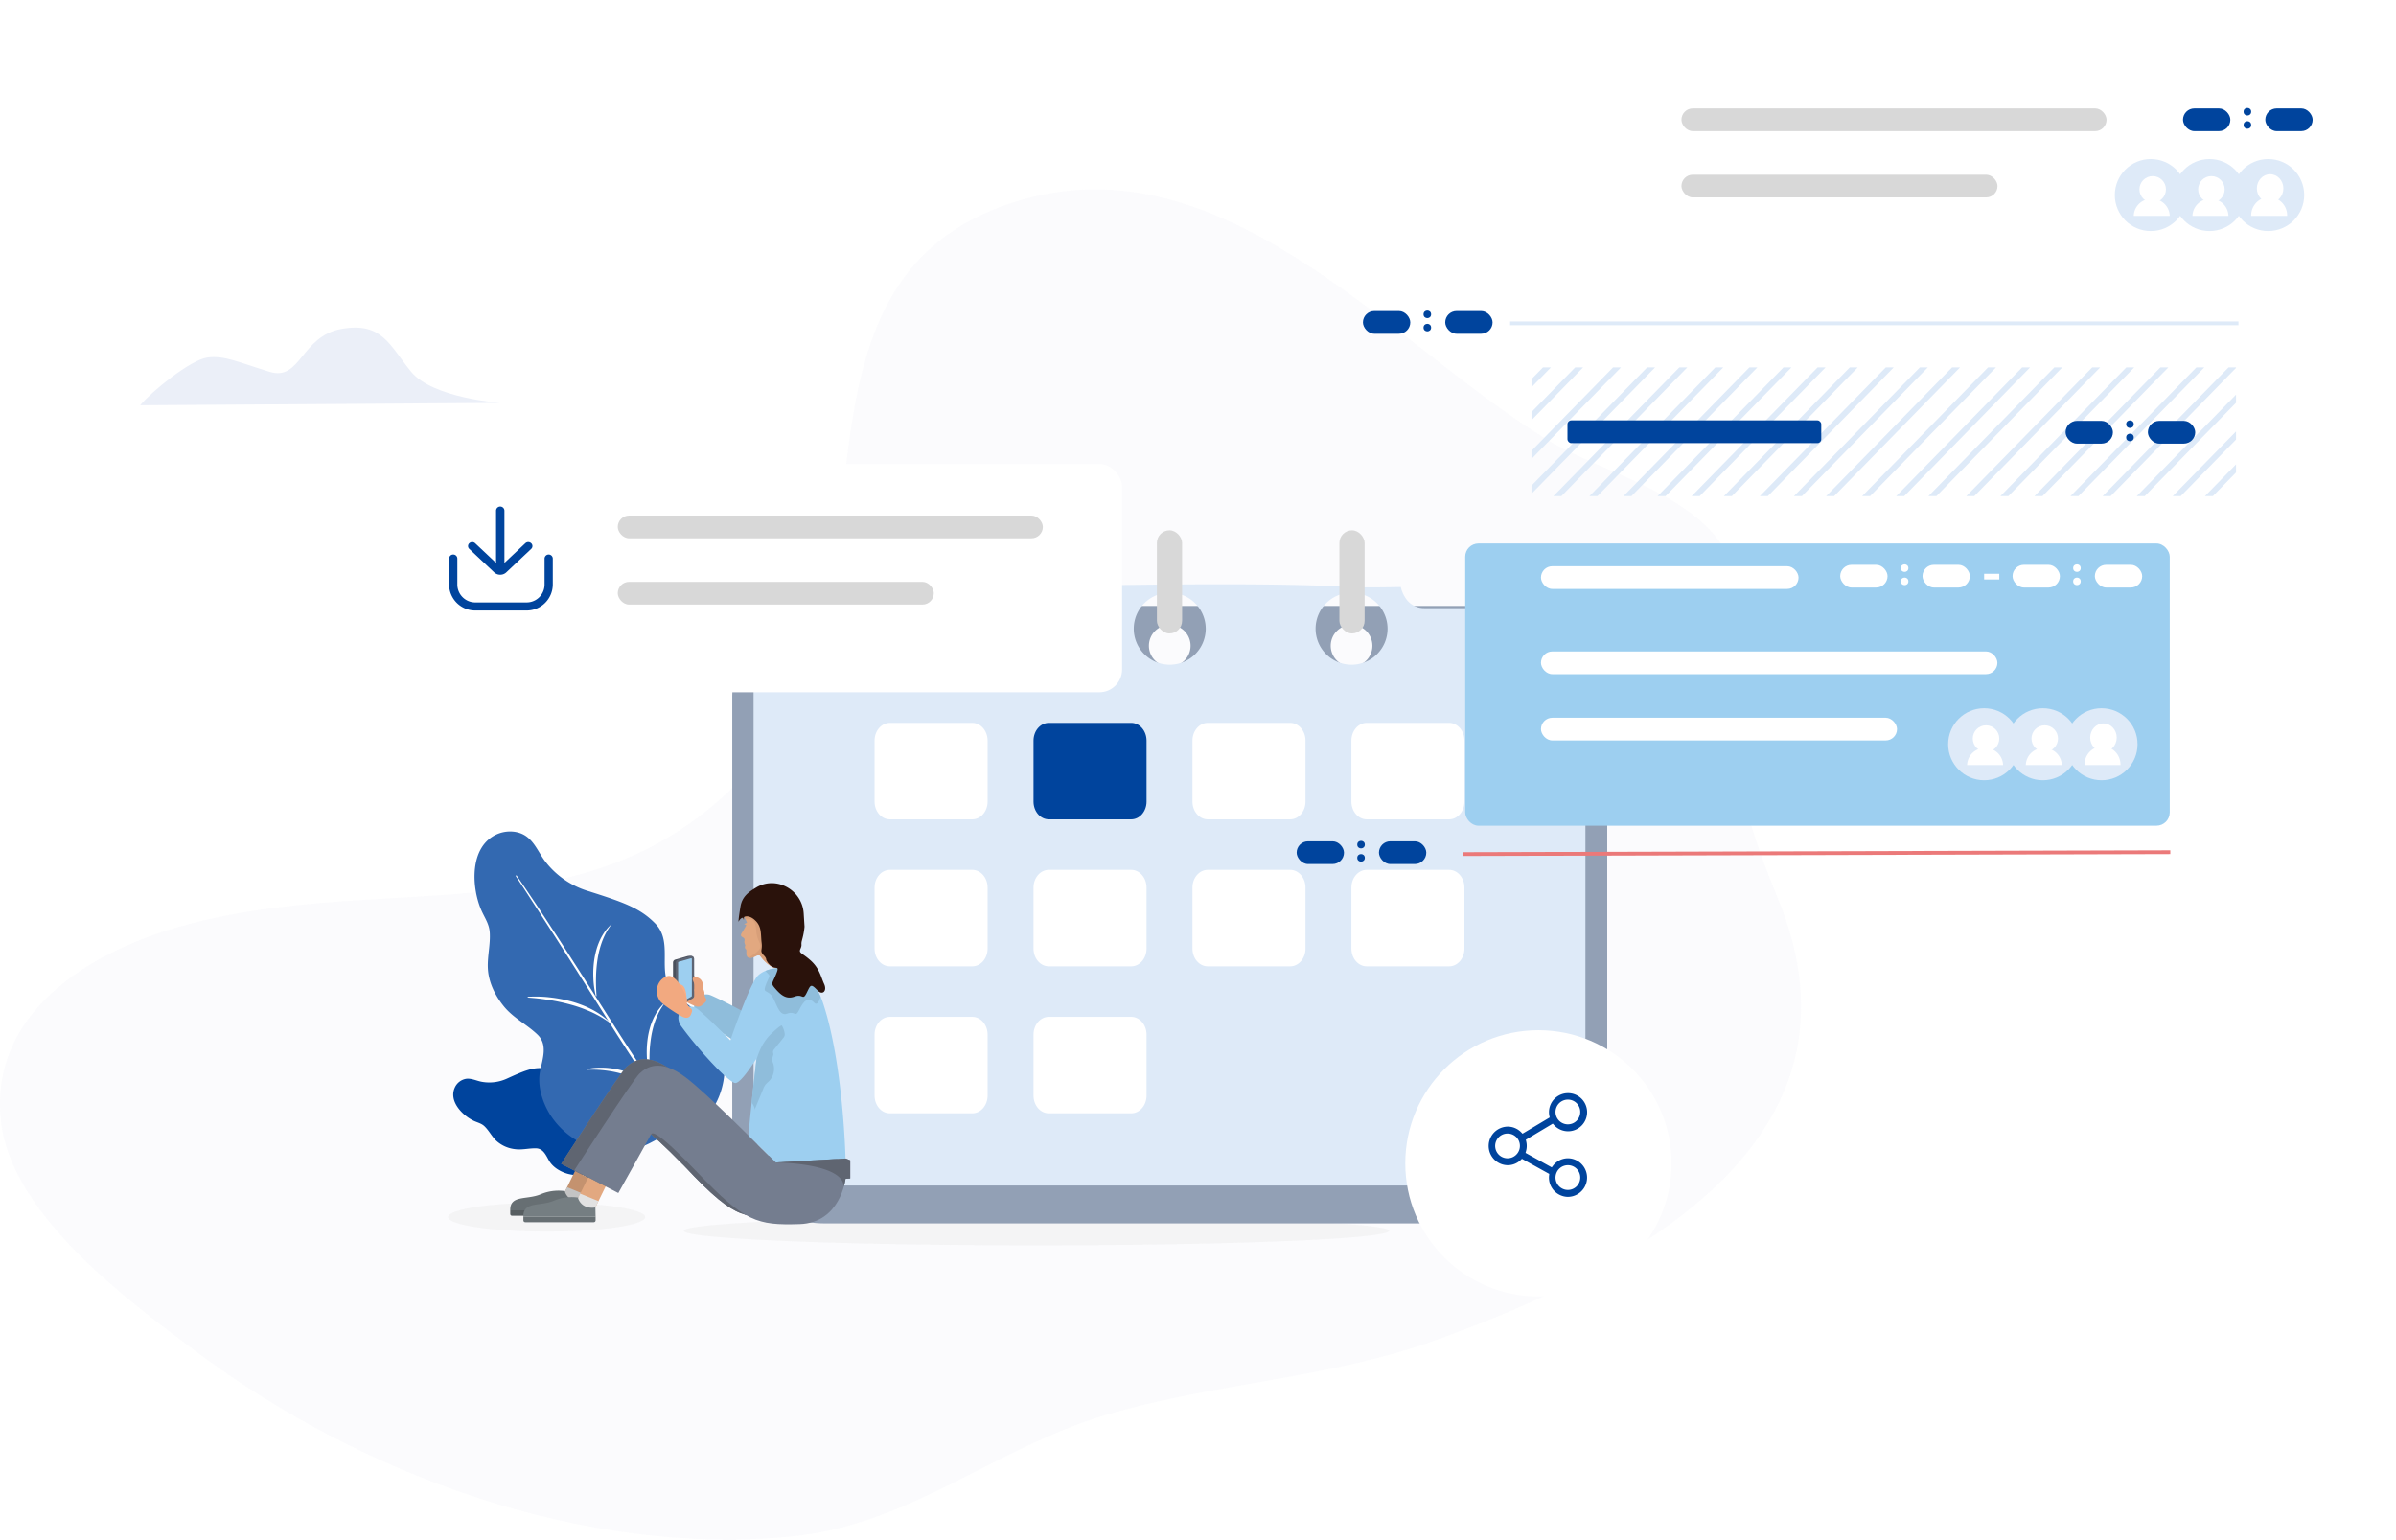 <svg xmlns="http://www.w3.org/2000/svg" xmlns:xlink="http://www.w3.org/1999/xlink" width="1265.099" height="813" viewBox="0 0 1265.099 813"><defs><filter id="a" x="356.635" y="290" width="522" height="386" filterUnits="userSpaceOnUse"><feOffset dy="10" input="SourceAlpha"/><feGaussianBlur stdDeviation="10" result="b"/><feFlood flood-opacity="0.102"/><feComposite operator="in" in2="b"/><feComposite in="SourceGraphic"/></filter><filter id="c" x="175" y="215" width="447.464" height="180.553" filterUnits="userSpaceOnUse"><feOffset dy="10" input="SourceAlpha"/><feGaussianBlur stdDeviation="10" result="d"/><feFlood flood-opacity="0.102"/><feComposite operator="in" in2="d"/><feComposite in="SourceGraphic"/></filter><filter id="e" x="187" y="226" width="154" height="154" filterUnits="userSpaceOnUse"><feOffset dy="10" input="SourceAlpha"/><feGaussianBlur stdDeviation="10" result="f"/><feFlood flood-opacity="0.102"/><feComposite operator="in" in2="f"/><feComposite in="SourceGraphic"/></filter><filter id="g" x="817.635" y="0" width="447.464" height="180.553" filterUnits="userSpaceOnUse"><feOffset dy="10" input="SourceAlpha"/><feGaussianBlur stdDeviation="10" result="h"/><feFlood flood-opacity="0.102"/><feComposite operator="in" in2="h"/><feComposite in="SourceGraphic"/></filter><filter id="i" x="743.635" y="257" width="432" height="209" filterUnits="userSpaceOnUse"><feOffset dy="10" input="SourceAlpha"/><feGaussianBlur stdDeviation="10" result="j"/><feFlood flood-opacity="0.102"/><feComposite operator="in" in2="j"/><feComposite in="SourceGraphic"/></filter><clipPath id="k"><rect width="372" height="68" fill="none"/></clipPath><filter id="l" x="712" y="514" width="200.589" height="200.589" filterUnits="userSpaceOnUse"><feOffset dy="10" input="SourceAlpha"/><feGaussianBlur stdDeviation="10" result="m"/><feFlood flood-opacity="0.102"/><feComposite operator="in" in2="m"/><feComposite in="SourceGraphic"/></filter></defs><g transform="translate(-0.365 20)"><path d="M938.531,373.92c-10.912-26.279-19.844-53.679-23.578-81.977-3.667-27.791,7.248-58.685,2.321-84.6-8.5-44.711-68.354-55.465-100.885-75.471C732.025,79.989,641.629-32.267,529.194,8.885c-118.249,43.275-57.967,196.982-119.315,280.3C325.734,403.47,210,356.389,94.037,389.538,46.446,403.142-5.556,435.02.48,491.86,5.72,541.2,67.067,586.449,103.893,613.955c86.873,64.888,204.759,108.309,314.4,97.355,62.383-6.231,107.683-47.117,166.178-64.327,57.83-17.015,117.468-18.871,174.843-39.735C861.174,570.209,992.249,503.279,938.531,373.92Z" transform="translate(0.365 80)" fill="#f0f2f9" opacity="0.3"/><g transform="translate(236.365 260)"><g transform="translate(0 27.559)"><ellipse cx="186.204" cy="7.669" rx="186.204" ry="7.669" transform="translate(125.04 334.707)" fill="#d8d9d9" opacity="0.2"/><ellipse cx="52" cy="7.669" rx="52" ry="7.669" transform="translate(0.635 327.441)" fill="#d8d9d9" opacity="0.2"/><g transform="matrix(1, 0, 0, 1, -236, -307.56)" filter="url(#a)"><path d="M413.5,326H48.5a48.783,48.783,0,0,1-34.3-14.045A47.688,47.688,0,0,1,0,278.043V47.957A47.688,47.688,0,0,1,14.206,14.046,48.783,48.783,0,0,1,48.5,0h365a48.78,48.78,0,0,1,34.3,14.046A47.684,47.684,0,0,1,462,47.957V278.043a47.194,47.194,0,0,1-3.811,18.667,47.768,47.768,0,0,1-10.394,15.244A48.625,48.625,0,0,1,413.5,326ZM327,10a11,11,0,1,0,11,11A11.012,11.012,0,0,0,327,10Zm-96,0a11,11,0,1,0,11,11A11.013,11.013,0,0,0,231,10Zm-92,0a11,11,0,1,0,11,11A11.012,11.012,0,0,0,139,10Z" transform="translate(386.63 310)" fill="#92a0b5"/></g><path d="M406.157,317.474H33.072A33.153,33.153,0,0,1,0,284.31V45.784A33.1,33.1,0,0,1,33.072,12.619H80.448c9.573,0,14.509-.822,15.533-2.588.573-.987-.1-2.162-.75-3.3s-1.264-2.21-.741-3.111c.853-1.471,4.748-2.156,12.258-2.156,14.807,0,34.656-.3,55.67-.616C188.84.451,218.789,0,246.942,0c29.027,0,51.533.479,68.8,1.466,2.06.118,5.373.178,9.845.178,7.625,0,16.07-.176,16.155-.178a17.431,17.431,0,0,0,2.346,5.577,11.72,11.72,0,0,0,10.154,5.577h51.909a33.154,33.154,0,0,1,33.072,33.165V284.31a33.1,33.1,0,0,1-33.072,33.164ZM315.747,4.466a19,19,0,1,0,19,19A19.021,19.021,0,0,0,315.747,4.466Zm-96,0a19,19,0,1,0,19,19A19.021,19.021,0,0,0,219.747,4.466Zm-92,0a19,19,0,1,0,19,19A19.021,19.021,0,0,0,127.747,4.466Z" transform="translate(161.888 0.975)" fill="#deeaf8"/><g transform="translate(225.623 73.881)"><path d="M51.589,0H8.092C3.625,0,0,4.2,0,9.37V41.582c0,5.175,3.62,9.37,8.092,9.37h43.5c4.468,0,8.092-4.2,8.092-9.37V9.372C59.68,4.2,56.058,0,51.589,0Z" transform="translate(0.152 0.267)" fill="#fff"/><path d="M51.589,0H8.092C3.624,0,0,4.2,0,9.37V41.582c0,5.175,3.62,9.37,8.092,9.37h43.5c4.468,0,8.092-4.2,8.092-9.37V9.372C59.68,4.2,56.057,0,51.589,0Z" transform="translate(84.077 0.267)" fill="#00449d"/><g transform="translate(167.705)"><path d="M51.589,0H8.092C3.624,0,0,4.2,0,9.37V41.582c0,5.175,3.62,9.37,8.092,9.37h43.5c4.468,0,8.092-4.2,8.092-9.37V9.372C59.679,4.2,56.057,0,51.589,0Z" transform="translate(0.296 0.267)" fill="#fff"/></g><g transform="translate(251.824)"><path d="M51.589,0H8.092C3.625,0,0,4.2,0,9.37V41.582c0,5.175,3.62,9.37,8.092,9.37h43.5c4.468,0,8.092-4.2,8.092-9.37V9.372C59.68,4.2,56.058,0,51.589,0Z" transform="translate(0.101 0.267)" fill="#fff"/></g></g><g transform="translate(225.623 151.297)"><path d="M51.589,0H8.092C3.625,0,0,4.2,0,9.37V41.582c0,5.175,3.62,9.37,8.092,9.37h43.5c4.468,0,8.092-4.2,8.092-9.37V9.37C59.68,4.2,56.058,0,51.589,0Z" transform="translate(0.152 0.468)" fill="#fff"/><path d="M51.589,0H8.092C3.624,0,0,4.2,0,9.37V41.582c0,5.175,3.62,9.37,8.092,9.37h43.5c4.468,0,8.092-4.2,8.092-9.37V9.37C59.68,4.2,56.057,0,51.589,0Z" transform="translate(84.077 0.468)" fill="#fff"/><path d="M51.589,0H8.092C3.624,0,0,4.2,0,9.37V41.582c0,5.175,3.62,9.37,8.092,9.37h43.5c4.468,0,8.092-4.2,8.092-9.37V9.37C59.679,4.2,56.057,0,51.589,0Z" transform="translate(168.001 0.468)" fill="#fff"/><path d="M51.589,0H8.092C3.625,0,0,4.2,0,9.37V41.582c0,5.175,3.62,9.37,8.092,9.37h43.5c4.468,0,8.092-4.2,8.092-9.37V9.37C59.68,4.2,56.058,0,51.589,0Z" transform="translate(251.925 0.468)" fill="#fff"/></g><g transform="translate(225.623 229.246)"><path d="M51.589,0H8.092C3.625,0,0,4.2,0,9.371V41.582c0,5.175,3.62,9.37,8.092,9.37h43.5c4.468,0,8.092-4.2,8.092-9.37V9.37C59.68,4.2,56.058,0,51.589,0Z" transform="translate(0.152 0.133)" fill="#fff"/><path d="M51.589,0H8.092C3.624,0,0,4.2,0,9.371V41.582c0,5.175,3.62,9.37,8.092,9.37h43.5c4.468,0,8.092-4.2,8.092-9.37V9.37C59.68,4.2,56.057,0,51.589,0Z" transform="translate(84.077 0.133)" fill="#fff"/></g></g><rect width="13.31" height="54.458" rx="6.655" transform="translate(277.95 0.043)" fill="#d8d8d8"/><rect width="13.31" height="54.458" rx="6.655" transform="translate(374.847 0.043)" fill="#d8d8d8"/><rect width="13.31" height="54.458" rx="6.655" transform="translate(471.211 0.043)" fill="#d8d8d8"/></g><g transform="translate(205.365 215)"><g transform="matrix(1, 0, 0, 1, -205, -235)" filter="url(#c)"><rect width="387.464" height="120.553" rx="12" transform="translate(205 235)" fill="#fff"/></g><g transform="matrix(1, 0, 0, 1, -205, -235)" filter="url(#e)"><circle cx="47" cy="47" r="47" transform="translate(217 246)" fill="#fff" opacity="0.569"/></g><g transform="translate(121 37)"><rect width="224.454" height="12" rx="6" transform="translate(0.175 0.256)" fill="#d8d8d8"/><rect width="166.877" height="12" rx="6" transform="translate(0.175 35.256)" fill="#d8d8d8"/></g><g transform="translate(32.635 33)"><path d="M13.441,53.889A13.292,13.292,0,0,1,0,40.784V26.959a1.652,1.652,0,0,1,1.672-1.631,1.652,1.652,0,0,1,1.673,1.631V40.784a9.983,9.983,0,0,0,10.1,9.843H40.31A9.983,9.983,0,0,0,50.4,40.784V26.959a1.673,1.673,0,0,1,3.345,0V40.784a13.291,13.291,0,0,1-13.44,13.1ZM26.5,35a4.12,4.12,0,0,1-2.842-1.109L10.5,21.5a1.542,1.542,0,0,1,0-2.273,1.78,1.78,0,0,1,2.413,0L24.794,30.416V1.607a1.709,1.709,0,0,1,3.413,0V30.415l11.88-11.191a1.78,1.78,0,0,1,2.413,0,1.542,1.542,0,0,1,0,2.273L29.342,33.891A4.124,4.124,0,0,1,26.5,35Z" fill="#00449d" stroke="#00449d" stroke-miterlimit="10" stroke-width="1"/></g></g><g transform="translate(685)"><g transform="matrix(1, 0, 0, 1, -684.63, -20)" filter="url(#g)"><rect width="387.464" height="120.553" rx="12" transform="translate(847.63 20)" fill="#fff"/></g><g transform="matrix(1, 0, 0, 1, -684.63, -20)" filter="url(#i)"><rect width="372" height="149" rx="7" transform="translate(773.63 277)" fill="#9dcff0"/></g><circle cx="19" cy="19" r="19" transform="translate(344 354)" fill="#deeaf8"/><circle cx="19" cy="19" r="19" transform="translate(375 354)" fill="#deeaf8"/><circle cx="19" cy="19" r="19" transform="translate(406 354)" fill="#deeaf8"/><g transform="translate(416 362)"><ellipse cx="7" cy="7.5" rx="7" ry="7.5" transform="translate(3)" fill="#fff"/><path d="M19,10H0A9.771,9.771,0,0,1,9.5,0,9.771,9.771,0,0,1,19,10Z" transform="translate(0 12)" fill="#fff"/></g><g transform="translate(385 363)"><circle cx="7" cy="7" r="7" transform="translate(3)" fill="#fff"/><path d="M19,9H0A9.271,9.271,0,0,1,9.5,0,9.271,9.271,0,0,1,19,9Z" transform="translate(0 12)" fill="#fff"/></g><g transform="translate(354 363)"><circle cx="7" cy="7" r="7" transform="translate(3)" fill="#fff"/><path d="M19,9H0A9.271,9.271,0,0,1,9.5,0,9.271,9.271,0,0,1,19,9Z" transform="translate(0 12)" fill="#fff"/></g><rect width="136" height="12" rx="6" transform="translate(129 279)" fill="#fff"/><rect width="241" height="12" rx="6" transform="translate(129 324)" fill="#fff"/><rect width="188" height="12" rx="6" transform="translate(129 359)" fill="#fff"/><path d="M0,1.875l371.291-1" transform="translate(89 429.125)" fill="none" stroke="#eb7979" stroke-linecap="square" stroke-miterlimit="10" stroke-width="2"/><g transform="translate(0 424)"><rect width="25" height="12" rx="6" transform="translate(43.454 0.256)" fill="#00449d"/><rect width="25" height="12" rx="6" transform="translate(0 0.256)" fill="#00449d"/><circle cx="2" cy="2" r="2" transform="translate(32)" fill="#00449d"/><circle cx="2" cy="2" r="2" transform="translate(32 7)" fill="#00449d"/></g><g transform="translate(35 37)"><rect width="224.454" height="12" rx="6" transform="translate(168.175 0.256)" fill="#d8d8d8"/><rect width="25" height="12" rx="6" transform="translate(476.454 0.256)" fill="#00449d"/><g transform="translate(0 107)"><rect width="25" height="12" rx="6" transform="translate(43.454 0.256)" fill="#00449d"/><rect width="25" height="12" rx="6" transform="translate(0 0.256)" fill="#00449d"/><circle cx="2" cy="2" r="2" transform="translate(32)" fill="#00449d"/><circle cx="2" cy="2" r="2" transform="translate(32 7)" fill="#00449d"/></g><rect width="25" height="12" rx="6" transform="translate(433 0.256)" fill="#00449d"/><circle cx="2" cy="2" r="2" transform="translate(465)" fill="#00449d"/><circle cx="2" cy="2" r="2" transform="translate(465 7)" fill="#00449d"/><rect width="166.877" height="12" rx="6" transform="translate(168.175 35.256)" fill="#d8d8d8"/></g><circle cx="19" cy="19" r="19" transform="translate(432 64)" fill="#deeaf8"/><circle cx="19" cy="19" r="19" transform="translate(463 64)" fill="#deeaf8"/><circle cx="19" cy="19" r="19" transform="translate(494 64)" fill="#deeaf8"/><g transform="translate(504 72)"><ellipse cx="7" cy="7.5" rx="7" ry="7.5" transform="translate(3)" fill="#fff"/><path d="M19,10H0A9.771,9.771,0,0,1,9.5,0,9.771,9.771,0,0,1,19,10Z" transform="translate(0 12)" fill="#fff"/></g><g transform="translate(473 73)"><circle cx="7" cy="7" r="7" transform="translate(3)" fill="#fff"/><path d="M19,9H0A9.271,9.271,0,0,1,9.5,0,9.271,9.271,0,0,1,19,9Z" transform="translate(0 12)" fill="#fff"/></g><g transform="translate(442 73)"><circle cx="7" cy="7" r="7" transform="translate(3)" fill="#fff"/><path d="M19,9H0A9.271,9.271,0,0,1,9.5,0,9.271,9.271,0,0,1,19,9Z" transform="translate(0 12)" fill="#fff"/></g><g transform="translate(124 174)"><rect width="372" height="68" fill="none"/><g clip-path="url(#k)"><path d="M1.011,183,178.989,1" transform="translate(-74 -100)" fill="none" stroke="#deeaf8" stroke-linecap="square" stroke-miterlimit="10" stroke-width="3"/><path d="M1.011,183,178.989,1" transform="translate(-57 -100)" fill="none" stroke="#deeaf8" stroke-linecap="square" stroke-miterlimit="10" stroke-width="3"/><path d="M1.011,183,178.989,1" transform="translate(-37 -100)" fill="none" stroke="#deeaf8" stroke-linecap="square" stroke-miterlimit="10" stroke-width="3"/><path d="M1.011,183,178.989,1" transform="translate(-19 -100)" fill="none" stroke="#deeaf8" stroke-linecap="square" stroke-miterlimit="10" stroke-width="3"/><path d="M1.011,183,178.989,1" transform="translate(-2 -100)" fill="none" stroke="#deeaf8" stroke-linecap="square" stroke-miterlimit="10" stroke-width="3"/><path d="M1.011,183,178.989,1" transform="translate(17 -100)" fill="none" stroke="#deeaf8" stroke-linecap="square" stroke-miterlimit="10" stroke-width="3"/><path d="M1.011,183,178.989,1" transform="translate(35 -100)" fill="none" stroke="#deeaf8" stroke-linecap="square" stroke-miterlimit="10" stroke-width="3"/><path d="M1.011,183,178.989,1" transform="translate(53 -100)" fill="none" stroke="#deeaf8" stroke-linecap="square" stroke-miterlimit="10" stroke-width="3"/><path d="M1.011,183,178.989,1" transform="translate(71 -100)" fill="none" stroke="#deeaf8" stroke-linecap="square" stroke-miterlimit="10" stroke-width="3"/><path d="M1.011,183,178.989,1" transform="translate(88 -100)" fill="none" stroke="#deeaf8" stroke-linecap="square" stroke-miterlimit="10" stroke-width="3"/><path d="M1.011,183,178.989,1" transform="translate(107 -100)" fill="none" stroke="#deeaf8" stroke-linecap="square" stroke-miterlimit="10" stroke-width="3"/><path d="M1.011,183,178.989,1" transform="translate(125 -100)" fill="none" stroke="#deeaf8" stroke-linecap="square" stroke-miterlimit="10" stroke-width="3"/><path d="M1.011,183,178.989,1" transform="translate(142 -100)" fill="none" stroke="#deeaf8" stroke-linecap="square" stroke-miterlimit="10" stroke-width="3"/><path d="M1.011,183,178.989,1" transform="translate(161 -100)" fill="none" stroke="#deeaf8" stroke-linecap="square" stroke-miterlimit="10" stroke-width="3"/><path d="M1.011,183,178.989,1" transform="translate(179 -100)" fill="none" stroke="#deeaf8" stroke-linecap="square" stroke-miterlimit="10" stroke-width="3"/><path d="M1.011,183,178.989,1" transform="translate(196 -100)" fill="none" stroke="#deeaf8" stroke-linecap="square" stroke-miterlimit="10" stroke-width="3"/><path d="M1.011,183,178.989,1" transform="translate(216 -100)" fill="none" stroke="#deeaf8" stroke-linecap="square" stroke-miterlimit="10" stroke-width="3"/><path d="M1.011,183,178.989,1" transform="translate(234 -100)" fill="none" stroke="#deeaf8" stroke-linecap="square" stroke-miterlimit="10" stroke-width="3"/><path d="M1.011,183,178.989,1" transform="translate(252 -100)" fill="none" stroke="#deeaf8" stroke-linecap="square" stroke-miterlimit="10" stroke-width="3"/><path d="M1.011,183,178.989,1" transform="translate(271 -100)" fill="none" stroke="#deeaf8" stroke-linecap="square" stroke-miterlimit="10" stroke-width="3"/><path d="M1.011,183,178.989,1" transform="translate(288 -100)" fill="none" stroke="#deeaf8" stroke-linecap="square" stroke-miterlimit="10" stroke-width="3"/><path d="M1.011,183,178.989,1" transform="translate(306 -100)" fill="none" stroke="#deeaf8" stroke-linecap="square" stroke-miterlimit="10" stroke-width="3"/><path d="M1.011,183,178.989,1" transform="translate(325 -100)" fill="none" stroke="#deeaf8" stroke-linecap="square" stroke-miterlimit="10" stroke-width="3"/><path d="M1.011,183,178.989,1" transform="translate(342 -100)" fill="none" stroke="#deeaf8" stroke-linecap="square" stroke-miterlimit="10" stroke-width="3"/></g></g><g transform="translate(406 202)"><rect width="25" height="12" rx="6" transform="translate(43.454 0.256)" fill="#00449d"/><rect width="25" height="12" rx="6" transform="translate(0 0.256)" fill="#00449d"/><circle cx="2" cy="2" r="2" transform="translate(32)" fill="#00449d"/><circle cx="2" cy="2" r="2" transform="translate(32 7)" fill="#00449d"/></g><g transform="translate(287 278)"><rect width="25" height="12" rx="6" transform="translate(43.454 0.256)" fill="#fff"/><rect width="25" height="12" rx="6" transform="translate(0 0.256)" fill="#fff"/><circle cx="2" cy="2" r="2" transform="translate(32)" fill="#fff"/><circle cx="2" cy="2" r="2" transform="translate(32 7)" fill="#fff"/></g><g transform="translate(378 278)"><rect width="25" height="12" rx="6" transform="translate(43.454 0.256)" fill="#fff"/><rect width="25" height="12" rx="6" transform="translate(0 0.256)" fill="#fff"/><circle cx="2" cy="2" r="2" transform="translate(32)" fill="#fff"/><circle cx="2" cy="2" r="2" transform="translate(32 7)" fill="#fff"/></g><rect width="8" height="3" transform="translate(363 283)" fill="#fff"/><rect width="134" height="12" rx="2" transform="translate(143 202)" fill="#00449d"/><path d="M.711,14.75H383.289" transform="translate(113 136)" fill="none" stroke="#deeaf8" stroke-linecap="square" stroke-miterlimit="10" stroke-width="2"/></g><path d="M0,41l190-1.26s-35.467-2.52-46.867-16.38S127.933-3.1,106.4.68,84.867,28.4,68.4,23.36,44.333,14.54,35.467,15.8,6.333,33.44,0,41Z" transform="translate(74.365 153)" fill="#ebeff8"/><g transform="translate(239.365 419)"><path d="M90.2,33.877c2.5-6.376-.151-14.019-4.872-18.651-5.813-5.7-12.96-5.56-20.537-4.842C56.248,11.193,55.009.539,47.311.046,41.6-.319,37.362,1.474,28.271,5.6A22.274,22.274,0,0,1,15.058,7.233c-2.667-.48-5.28-1.86-8.049-1.6a8,8,0,0,0-6.263,4.84c-3.127,7.174,4.213,14.615,10.137,17.4,1.983.932,4.006,1.31,5.638,2.882,2.26,2.177,3.687,5.032,5.862,7.278a17.5,17.5,0,0,0,9.9,4.728c3.917.615,7.619-.508,11.52-.381,3.825.125,5.236,3.878,6.9,6.692,2.006,3.383,6.006,5.721,9.744,6.765A21.021,21.021,0,0,0,75.3,54.322a20.183,20.183,0,0,0,8.711-8.867c.96-1.86,1.375-4,2.545-5.724A30.706,30.706,0,0,0,90.2,33.877Z" transform="translate(0.314 125.001)" fill="#00449d"/><path d="M114.179,156.975c12.32-6.182,18.613-21.2,17.766-34.493-1.042-16.361-11.941-25.771-24.253-34.892-13.878-10.281-1.416-27.9-12.284-39C87.35,40.358,78.588,37.337,59.435,31.276A44.867,44.867,0,0,1,37.446,15.945c-3.351-4.312-5.41-9.894-9.906-13.228S16.632-.734,11.654,1.538C-2.67,8.075-1.674,29.1,3.456,41.242,5.173,45.307,7.7,48.6,8.027,53.144c.46,6.3-1.239,12.5-1,18.792.285,7.5,3.794,14.657,8.471,20.4,5.041,6.191,12.095,9.492,17.767,14.934,5.561,5.337,2.631,12.854,1.349,19.315-1.541,7.766,1.307,16.652,5.5,23.247A42.33,42.33,0,0,0,64.4,167.553a40.584,40.584,0,0,0,24.963-1.558c3.942-1.491,7.439-4.143,11.5-5.148C105.374,159.735,109.983,159.084,114.179,156.975Z" transform="translate(11.554 0.073)" fill="#3369b1"/><g transform="translate(33.067 22.95)"><path d="M.2,0C.529.029.552.263.69.419l.349.513.7,1.025,1.4,2.051,2.785,4.11,5.537,8.236q5.471,8.281,10.871,16.608Q33.113,49.626,43.7,66.412C50.809,77.571,57.846,88.775,65.136,99.8c3.631,5.522,7.343,10.989,11.235,16.32,1.958,2.655,3.963,5.273,6.061,7.811s4.213,5.037,6.4,7.548c-.677-.48-1.343-.986-1.986-1.516-.621-.552-1.258-1.094-1.852-1.677s-1.173-1.179-1.749-1.782-1.1-1.244-1.656-1.865c-2.139-2.544-4.166-5.172-6.151-7.828-3.94-5.334-7.692-10.8-11.36-16.307-7.3-11.051-14.347-22.249-21.387-33.453s-14.084-22.4-21.222-33.537q-5.341-8.36-10.754-16.675L5.32,8.516,2.607,4.363,1.247,2.289.567,1.252.226.733c-.092-.187-.3-.3-.2-.612Z" transform="translate(0.279 0.3)" fill="#fff"/><path d="M1.371,38.083A47.2,47.2,0,0,1,.032,28.039,50.9,50.9,0,0,1,.69,17.881,45.335,45.335,0,0,1,1.858,12.9,36.234,36.234,0,0,1,3.713,8.126a29.386,29.386,0,0,1,2.618-4.39A24.134,24.134,0,0,1,9.761,0,39,39,0,0,0,7.013,4.176c-.206.359-.388.732-.582,1.1s-.373.734-.541,1.113c-.365.738-.674,1.5-.983,2.264a48.432,48.432,0,0,0-2.555,9.514,72.189,72.189,0,0,0-.889,9.87,96.026,96.026,0,0,0,.287,9.981Z" transform="translate(69.413 67.316)" fill="#fff"/><path d="M1.372,38.083A47.235,47.235,0,0,1,.032,28.039,50.978,50.978,0,0,1,.689,17.881,45.458,45.458,0,0,1,1.858,12.9,36.3,36.3,0,0,1,3.713,8.127,29.319,29.319,0,0,1,6.331,3.736,24.132,24.132,0,0,1,9.761,0,39.01,39.01,0,0,0,7.013,4.177c-.206.358-.388.731-.582,1.095s-.373.734-.541,1.113c-.365.738-.675,1.5-.983,2.264a48.394,48.394,0,0,0-2.555,9.514,72.113,72.113,0,0,0-.889,9.87,96.034,96.034,0,0,0,.286,9.981Z" transform="translate(41.173 25.967)" fill="#fff"/><path d="M0,.145a63.634,63.634,0,0,1,11.9.31,71.154,71.154,0,0,1,11.712,2.3c1.92.534,3.8,1.216,5.666,1.935A51.453,51.453,0,0,1,34.7,7.245a42.853,42.853,0,0,1,5.035,3.235,34.971,34.971,0,0,1,4.421,3.992,58.714,58.714,0,0,0-4.876-3.319c-.414-.259-.847-.49-1.268-.737s-.849-.48-1.286-.7-.858-.463-1.3-.678l-1.319-.632A73.484,73.484,0,0,0,23.147,4.379,102.016,102.016,0,0,0,11.7,1.875C7.839,1.254,3.933.792.01.531Z" transform="translate(6.574 64.287)" fill="#fff"/><path d="M0,.725A29.323,29.323,0,0,1,4.927.063,40.011,40.011,0,0,1,9.9.093a42.74,42.74,0,0,1,9.8,1.805,43.5,43.5,0,0,1,4.677,1.766A41.224,41.224,0,0,1,28.79,6.012a34.791,34.791,0,0,1,7.6,6.351,63.5,63.5,0,0,0-8.244-5.217,53.463,53.463,0,0,0-8.934-3.636A56.943,56.943,0,0,0,9.769,1.518,58,58,0,0,0,.062,1.105Z" transform="translate(38.077 101.833)" fill="#fff"/></g></g><g transform="translate(742.365 514)"><g transform="matrix(1, 0, 0, 1, -742, -534)" filter="url(#l)"><circle cx="70.294" cy="70.294" r="70.294" transform="translate(742 534)" fill="#fff"/></g><g transform="translate(44 43)"><path d="M41.932,55a10.154,10.154,0,0,1-10-11.346l.087-.771L17.591,34.9l-.6.581a9.956,9.956,0,0,1-6.917,2.806,10.188,10.188,0,0,1,0-20.374,9.933,9.933,0,0,1,7.2,3.083l.626.65,14.344-8.57-.167-.811a10.3,10.3,0,0,1-.211-2.075A10.069,10.069,0,1,1,41.932,20.374,10.034,10.034,0,0,1,34.5,17.037l-.625-.694L19.636,24.852l.2.834a9.992,9.992,0,0,1-.1,5.2l-.251.888,13.846,7.663.6-.787a9.96,9.96,0,0,1,8-4.028,10.188,10.188,0,0,1,0,20.374Zm0-16.716a6.529,6.529,0,1,0,6.452,6.529A6.5,6.5,0,0,0,41.932,38.284ZM10.069,21.568a6.53,6.53,0,1,0,6.452,6.53A6.5,6.5,0,0,0,10.069,21.568ZM41.932,3.659a6.529,6.529,0,1,0,6.452,6.529A6.5,6.5,0,0,0,41.932,3.659Z" fill="#00449d"/></g></g><g transform="translate(269.365 446)"><path d="M34.438,4.116C38.088.738,45.129-3.94,58.427,5.935c11.42,8.481,39.24,36.732,47.953,45.185l36.791-2.108,2.477.974v9.551l-2.477.195s-2.607,25.209-24.249,23.91S94.411,87.8,65.207,56.613C42.261,33.224,40.958,35.3,40.436,36.342s-17.229,30.9-17.229,30.9L0,55.235S30.788,7.5,34.438,4.116Z" transform="translate(27.325 93.323)" fill="#747d8f"/><path d="M34.438,4.116C38.088.738,45.129-3.94,58.427,5.935c11.42,8.481,39.24,36.732,47.953,45.185l36.791-2.108,2.477.974v9.551l-2.477.195s-2.607,25.209-24.249,23.91S94.411,87.8,65.207,56.613C42.261,33.224,40.958,35.3,40.436,36.342s-17.229,30.9-17.229,30.9L0,55.235S30.788,7.5,34.438,4.116Z" transform="translate(27.325 93.323)" fill="#5f6571"/><path d="M5.346,0,0,10.907a7.368,7.368,0,0,0,1.955,3.119c2.8,2.609,6.682,1.916,7.171,1.819L14.554,4.762,7.277,1" transform="translate(29.28 152.335)" fill="#c4926f"/><path d="M.98,0H37.148a.977.977,0,0,1,.979.976V2.859H0V.976A.977.977,0,0,1,.98,0Z" transform="translate(38.537 175.976) rotate(-180)" fill="#575e61"/><path d="M38.131,10.4l-.107-4.938s-5.907,0-7.518-4.938A24.226,24.226,0,0,0,16.1,1.9C8.862,5.005-.211,2.083,0,10.4Z" transform="translate(0.406 162.718)" fill="#676f73"/><path d="M0,2.345,1.149,0,10.77,3.927,9.127,7.28c-.489.1-4.374.792-7.171-1.819A7.371,7.371,0,0,1,0,2.345Z" transform="translate(29.28 160.897)" fill="#c4c4c4"/><path d="M34.44,4.116C38.091.738,45.131-3.94,58.429,5.936c11.42,8.481,39.239,36.732,47.953,45.184l36.791-2.108,2.477.975v9.551l-2.477.195s-2.578,23.245-24.249,23.909c-22.554.692-29.008-1.2-53.714-27.028C42.559,32.939,40.96,35.3,40.438,36.342s-17.231,30.9-17.231,30.9L0,55.235S30.791,7.495,34.44,4.116Z" transform="translate(34.265 96.734)" fill="#747d8f"/><path d="M8.026,2.267l.044.429A8.883,8.883,0,0,1,12.816.257c8.493-1.7,17.059,5.238,19.13,15.5S30.095,40.546,21.6,42.247c-4.851.972-9.245-3.582-11.533-6.736a2.712,2.712,0,0,0-2.374.338,8.133,8.133,0,0,1-2.262.785c-1.967.315-2.685-.621-2.573-3.083.021-.471.025-1.14-.2-1.352a1.45,1.45,0,0,1-.33-1.987c-.225-.905-.641-1.618-.5-2.216.289-1.247-.053-1.719-.84-2.124-1.279-.657-1.264-1.32-.239-2.821.762-1.118,1.394-2.366,2.1-3.591l-1.187-.639,1.555-.633L1.861,15.013c-.072.053-.541-.066-.612-.011-.029.417.339,1.011.31,1.427l-.174.046c-.094-.3-.189-.6-.291-.919-.155.261-.164-3.127-.254-4.941C.713,8,6.2,4.013,8.026,2.267Z" transform="translate(122.221 3.094)" fill="#e2a880"/><path d="M3.325,36.624c1.16-.933,2.613-1.725,3.418-2.353,1.315-1.024,2.738-2.322,2.681-3.984a6.543,6.543,0,0,0-.818-2.417,15.519,15.519,0,0,1-1.313-4.707,26.7,26.7,0,0,0-.469-3.879A4.231,4.231,0,0,0,4.5,16.314,5.72,5.72,0,0,0,1.55,16.25l-.528-1.236c-.072.053-.534-.122-.6-.067-.028.4.335,1.025.307,1.422-.068.009-.137.013-.205.02l-.263-.833C.1,15.817.092,12.428,0,10.614-.126,8,5.361,4.013,7.186,2.267L7.23,2.7A8.883,8.883,0,0,1,11.976.257c8.493-1.7,17.059,5.238,19.13,15.5S29.255,40.546,20.76,42.247c-4.851.972-9.245-3.582-11.533-6.736a2.712,2.712,0,0,0-2.374.338,8.133,8.133,0,0,1-2.262.785,3.174,3.174,0,0,1-1.266-.011Z" transform="translate(123.06 3.094)" fill="#d89f79"/><path d="M35.689,1.216c-2.675,7.75-8.645,16.551-8.645,16.551s-10.362-5.812-18.1-9.183C4.325,6.568-.933,10.541.141,15.455a5.575,5.575,0,0,0,.153.562,7.791,7.791,0,0,0,2.719,3.663c11.53,8.834,29.212,21.035,32.148,19.62,3.174-1.529,10.736-15.124,10.8-14.543S38.364-6.535,35.689,1.216Z" transform="translate(97.5 51.04)" fill="#8fbddb"/><path d="M16.554,12.337C16.977,10.273,9.688-1.141,5.173.093S-2.341,8.372,2.407,13.762c1.549,1.757,8.176,5.212,10.222,5.628a3.007,3.007,0,0,0,2.662-.762c1.125-1,2.86-2.05,2.142-3.375A5.339,5.339,0,0,1,16.554,12.337Z" transform="translate(86.368 46.135)" fill="#e8a27b"/><g transform="translate(85.994 38.329)"><path d="M1.555,26.711l7.3-4.209a1.592,1.592,0,0,0,.8-1.379L10.809.99c0-1.06-2.176-1.135-3.2-.842L1.157,2A1.592,1.592,0,0,0,0,3.529V25.817a1.036,1.036,0,0,0,1.555.894Z" transform="translate(0.36 0.405)" fill="#4a505c"/><path d="M1.555,26.625l7.3-4.209a1.592,1.592,0,0,0,.8-1.379V1.593A1.6,1.6,0,0,0,7.611.062L1.156,1.912A1.593,1.593,0,0,0,0,3.443V25.731a1.036,1.036,0,0,0,1.555.894Z" transform="translate(1.856 0.491)" fill="#5d6473"/><path d="M7.061,20.2a.4.4,0,0,0,.2-.348V.4a.4.4,0,0,0-.4-.4L.292,1.867A.405.405,0,0,0,0,2.255V24.268Z" transform="translate(3.049 1.68)" fill="#9dcff0"/></g><path d="M88.258,100.545s-1.169-50.353-12.01-82.5C68.515-4.884,46.089-1.827,41.293,4.83S27.45,38.166,27.45,38.166s-9.993-10.308-16.985-16.29C6.619,18.585.408,20.843.017,25.88A5.369,5.369,0,0,0,0,26.462a7.765,7.765,0,0,0,1.549,4.287C10.049,42.514,27.059,61.2,30.28,60.683c3.481-.556,11.053-13.346,10.95-12.771s-4.5,40.193-4.113,40.583,14.35,14.161,14.35,14.161Z" transform="translate(89.178 45.201)" fill="#9dcff0"/><path d="M.883,8.066C3.011,2.8,3.327,4.868.349,1.491c7.95-3.323,22.38-2.027,29.2,13.648-.55,1.437-1.615,4.985-3.307,3.194-3.579-3.79-5.99-.4-8.087,3.846-2.11,4.229-1.854.2-6.409,1.9-4.553,1.677-5.677-6.843-8.3-9.824S-1.256,13.415.883,8.066Z" transform="translate(134.755 45.208)" fill="#8fbddb"/><path d="M5.346,0,0,10.907a7.368,7.368,0,0,0,1.955,3.119c2.8,2.609,6.682,1.916,7.171,1.82L14.554,4.762,7.277,1" transform="translate(36.222 155.746)" fill="#e2a880"/><path d="M.981,0H37.149a.977.977,0,0,1,.979.976V2.859H0V.976A.977.977,0,0,1,.979,0Z" transform="translate(45.479 179.387) rotate(-180)" fill="#676f73"/><path d="M38.13,10.4l-.107-4.938s-5.907,0-7.518-4.938A24.224,24.224,0,0,0,16.1,1.9C8.862,5-.211,2.083,0,10.4Z" transform="translate(7.348 166.129)" fill="#757e82"/><path d="M0,2.342,1.149,0,10.77,3.927,9.126,7.283c-.489.1-4.374.791-7.171-1.82A7.368,7.368,0,0,1,0,2.342Z" transform="translate(36.222 164.31)" fill="#e2e2e2"/><path d="M2.449,18.209A44.524,44.524,0,0,1,4.624,12.4,28.086,28.086,0,0,1,9.31,5.352C9.825,4.786,15.375-.522,15.9.042a10.275,10.275,0,0,1,1.478,4.152,3.191,3.191,0,0,1-.026,1.2,3.812,3.812,0,0,1-.813,1.363L11.9,12.508a2.644,2.644,0,0,0-.636,1.13c-.107.592.2,1.19.155,1.79a11.69,11.69,0,0,1-.6,1.765,5.588,5.588,0,0,0,.55,2.915,9.409,9.409,0,0,1-2.443,9.516,16.931,16.931,0,0,0-1.615,1.536,8.832,8.832,0,0,0-1.2,2.249L1.382,44.857c.607-1.465-.8-2.951-1.382-4.446C.828,31.157,2.253,20.84,2.449,18.209Z" transform="translate(127.907 75.508)" fill="#8fbddb"/><path d="M34.43,15.963l.44,7.047a36.47,36.47,0,0,1-1.209,6.611c-.941,3.141.169,2.551-.912,4.986-1.068,2.453.549,1.954,5.31,6.18,4.758,4.241,5.448,8.741,7.157,12.428,1.709,3.7-.855,6.215-3.529,3.385-3.579-3.79-3.632-2.817-5.728,1.43-2.109,4.229-1.854.2-6.409,1.9C25,61.6,22.092,58.7,19.473,55.716c-2.6-2.993-1.7-2.433.437-7.782,2.152-5.33-.615-1.507-3.632-5.082a6.886,6.886,0,0,1-1.632-2.468.122.122,0,0,0-.017-.083q-.013-.079-.018-.16c0-.079-.021-.146-.025-.21s-.029-.1-.036-.15a4.741,4.741,0,0,0-1.167-1.623c-2.4-2.623-.606-2.424-1.168-6.742-.544-4.331.189-8.16-3.171-11.529s-5.875-2.129-5.875-2.129c-.073.05-.148.116-.221.166-.224.47-.056.83-.086,1.253-.053.022-.116.026-.168.048-.1-.3-.192-.605-.292-.925C1.129,18.179.1,20.219,0,20.392c.044-1.894.77-6.282,1.068-8.084C1.984,6.8,5.839,4.388,9.389,2.274,20.042-4.071,33.658,3.62,34.43,15.963Z" transform="translate(120.917 0.35)" fill="#2a120b"/><path d="M7.044,8.2S7.389,1.427,4.251.181,3.422,4.5,1.228,5.438.45,9.659.45,9.659Z" transform="translate(86.424 53.774)" fill="#faae84"/><path d="M18.553,18.909a1.528,1.528,0,0,0-.5-1.681c-1.028-.822-2.57-2.33-2.117-3.692.666-2-5.209-14.2-9.84-13.508S-2.346,7.357,1.726,13.272C3.052,15.2,12.286,21.2,14.268,21.862s3.306-.016,3.972-2.015Z" transform="translate(77.788 49.331)" fill="#f2a980"/><path d="M36.791,0l2.477.975v9.551l-2.477.195a29.165,29.165,0,0,1-.873,4.115C35.33,2.231,0,2.108,0,2.108Z" transform="translate(140.646 145.745)" fill="#5f6571"/><path d="M5.337,4.306a4.061,4.061,0,0,0-4.2-4.3c-3.079.19,1.2,4.456.053,6.036a1.376,1.376,0,0,0-.237,1.1c.283,1.5,3.418,3.044,3.881,1.717A16.315,16.315,0,0,0,5.337,4.306Z" transform="translate(96.744 49.958)" fill="#e8a27b"/></g></g></svg>